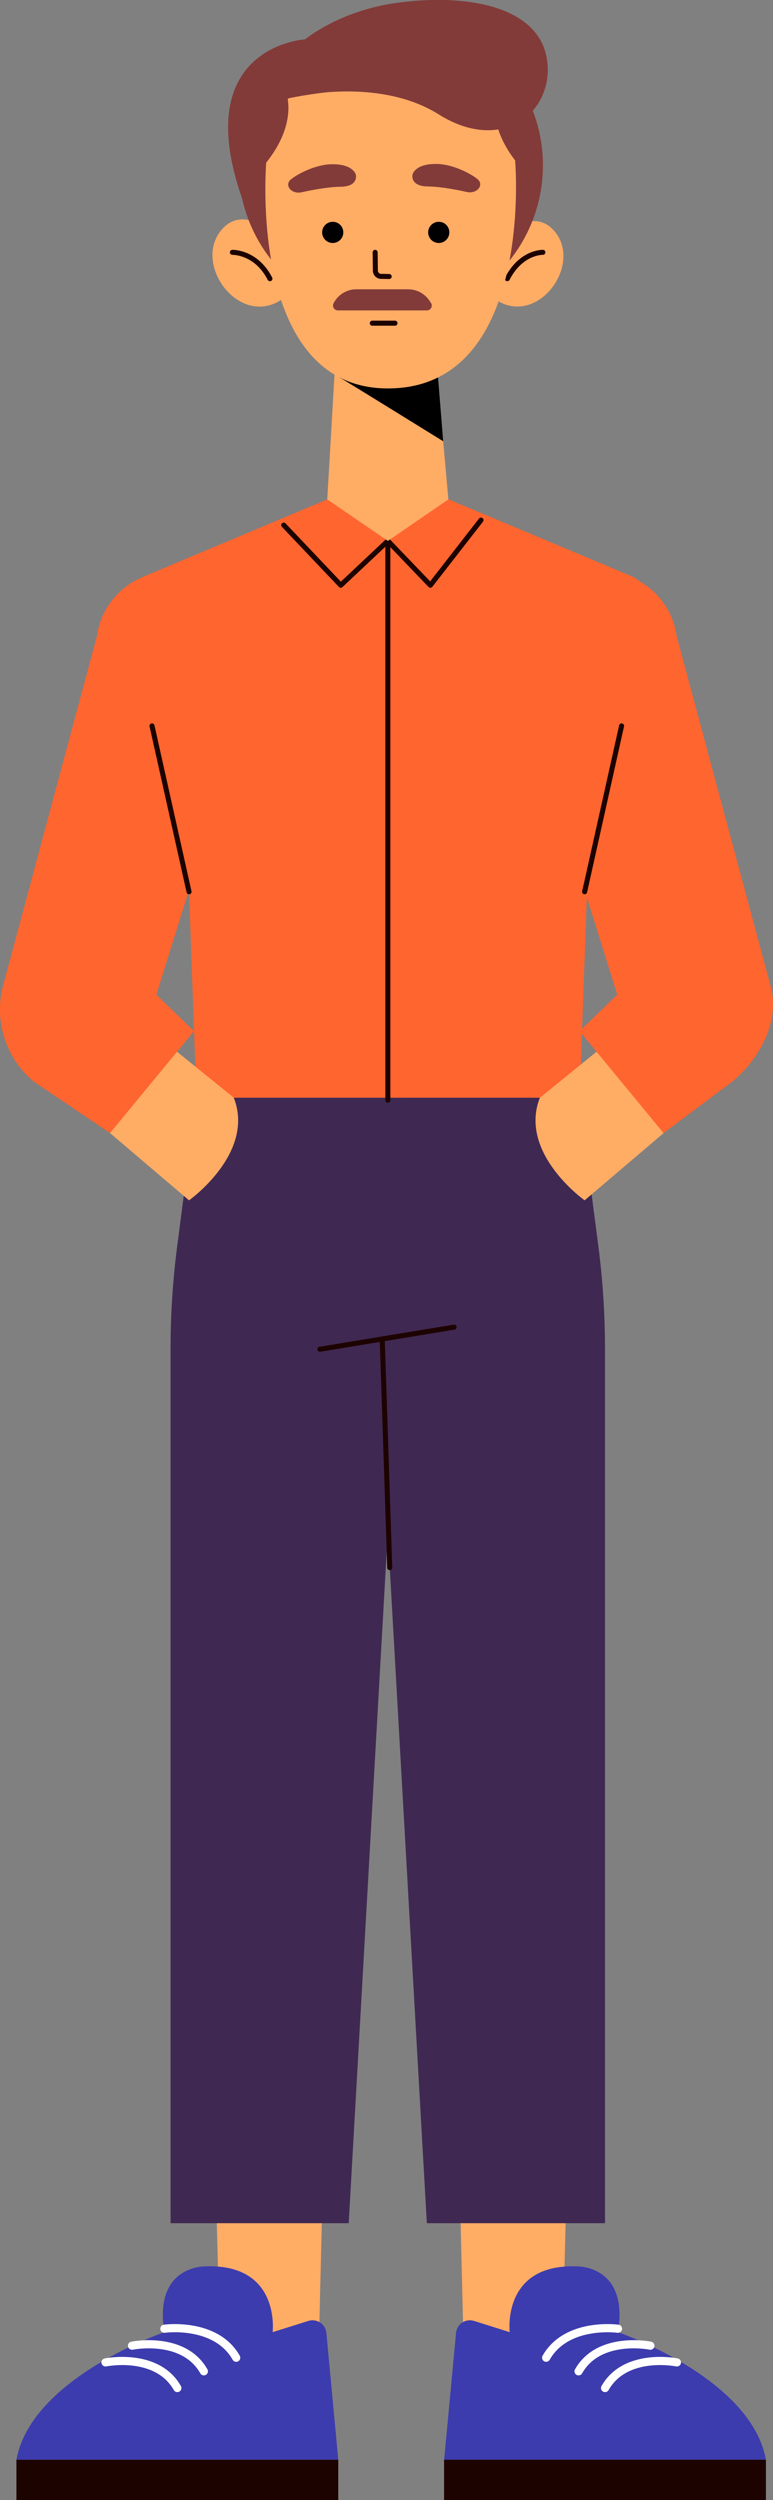 <?xml version="1.0" encoding="utf-8"?>
<!-- Generator: Adobe Illustrator 25.0.0, SVG Export Plug-In . SVG Version: 6.00 Build 0)  -->
<svg version="1.1" id="Layer_1" xmlns="http://www.w3.org/2000/svg" xmlns:xlink="http://www.w3.org/1999/xlink" x="0px" y="0px"
	 viewBox="0 0 105.87 342.3" style="enable-background:new 0 0 105.87 342.3;" xml:space="preserve">
<rect x="0" y="0" width="105.87" height="342.3" fill="#808080" stroke="none"/>
<style type="text/css">
	.st0{fill:#FFAC65;}
	.st1{fill:#1D0300;}
	.st2{fill:#3C3CAE;}
	.st3{fill:none;stroke:#FFFFFF;stroke-width:1.117;stroke-linecap:round;stroke-linejoin:round;stroke-miterlimit:10;}
	.st4{fill:#3F2952;}
	.st5{fill:none;stroke:#1D0300;stroke-width:0.69;stroke-linecap:round;stroke-linejoin:round;stroke-miterlimit:10;}
	.st6{fill:#FF652F;}
	.st7{fill:#823B39;}
</style>
<g>
	<g>
		<g>
			<g>
				<polygon class="st0" points="44.81,273.74 43.63,322.83 30.08,319.52 28.88,272.59 				"/>
				<g>
					<rect x="2.25" y="336.78" class="st1" width="44.08" height="5.53"/>
					<g>
						<path class="st2" d="M37.34,319.32c0,0,1.13-9.39-9.2-9.01c0,0-7.13-0.19-5.63,9.01c0,0-18.24,6.25-20.26,17.46h44.08
							l-1.63-17.36c-0.11-1.21-1.31-2-2.47-1.64L37.34,319.32z"/>
						<path class="st3" d="M22.51,318.85c0,0,7.03-0.98,9.84,3.97"/>
						<path class="st3" d="M18.08,321.17c0,0,7.03-1.44,9.84,3.51"/>
						<path class="st3" d="M14.45,323.46c0,0,7.03-1.44,9.84,3.51"/>
					</g>
				</g>
			</g>
			<path class="st4" d="M26.91,150.3l-2.64,20.31c-0.61,4.67-0.91,9.37-0.91,14.07V304.4h24.4l8.72-154.11H26.91V150.3z"/>
		</g>
		<g>
			<g>
				<polygon class="st0" points="62.35,273.74 63.53,322.83 77.08,319.52 78.28,272.59 				"/>
				<g>
					<rect x="60.82" y="336.77" class="st1" width="44.08" height="5.53"/>
					<g>
						<path class="st2" d="M69.81,319.32c0,0-1.13-9.39,9.2-9.01c0,0,7.13-0.19,5.63,9.01c0,0,18.24,6.25,20.26,17.46H60.83
							l1.63-17.36c0.11-1.21,1.31-2,2.47-1.64L69.81,319.32z"/>
						<path class="st3" d="M84.64,318.85c0,0-7.03-0.98-9.84,3.97"/>
						<path class="st3" d="M89.08,321.17c0,0-7.03-1.44-9.84,3.51"/>
						<path class="st3" d="M92.71,323.46c0,0-7.03-1.44-9.84,3.51"/>
					</g>
				</g>
			</g>
			<g>
				<path class="st4" d="M79.31,150.3l2.64,20.31c0.61,4.67,0.91,9.37,0.91,14.07V304.4h-24.4l-8.72-154.1L79.31,150.3L79.31,150.3z
					"/>
				<g>
					<line class="st5" x1="53.38" y1="214.64" x2="52.35" y2="183.33"/>
					<line class="st5" x1="43.81" y1="184.74" x2="62.2" y2="181.71"/>
				</g>
			</g>
		</g>
	</g>
	<g>
		<g>
			<path class="st6" d="M86.62,78.95L61.46,68.38h-0.05H44.87h-0.05L19.67,78.95c-1.73,0.85-2.69,2.73-2.37,4.63l8.59,38.52
				l1.02,28.2h11.58H67.8h11.58l1.02-28.2l8.59-38.52C89.3,81.68,88.34,79.8,86.62,78.95z"/>
			<g>
				<polyline class="st5" points="38.86,71.9 46.67,80.13 53.12,74.06 58.94,80.13 65.88,71.21 				"/>
				<line class="st5" x1="53.12" y1="74.06" x2="53.12" y2="150.64"/>
			</g>
		</g>
		<g>
			<path class="st0" d="M15.08,155.15l10.81,9.2c0,0,9.1-6.46,6.13-14.05l-14.78-11.98L15.08,155.15z"/>
			<g>
				<path class="st6" d="M13.28,87.08l-12.97,48.3c-1.06,4.69,0.59,9.58,4.27,12.68l10.49,7.08l11.5-13.96l-5.16-4.99l14.04-44.94
					c1.44-5.22-3.49-10.66-8.61-12.44l0,0C20.72,76.69,14.18,80.66,13.28,87.08z"/>
				<line class="st5" x1="20.82" y1="99.39" x2="25.89" y2="122.1"/>
			</g>
		</g>
		<g>
			<path class="st0" d="M90.88,155.15l-10.81,9.2c0,0-9.1-6.46-6.13-14.05l14.78-11.98L90.88,155.15z"/>
			<g>
				<path class="st6" d="M92.67,87.08l12.97,48.3c1.06,4.69-1.62,9.58-5.3,12.68l-9.46,7.08l-11.5-13.96l5.16-4.99L70.5,91.26
					c-1.44-5.22,3.49-10.66,8.61-12.44l0,0C85.23,76.69,91.77,80.66,92.67,87.08z"/>
				<line class="st5" x1="85.13" y1="99.39" x2="80.07" y2="122.1"/>
			</g>
		</g>
	</g>
	<g>
		<g>
			<path class="st0" d="M36.23,31.1c0,0-3.47-2.69-6,0.5c-3.85,4.86,2.89,13.65,8.74,9.13L36.23,31.1z"/>
			<path class="st5" d="M31.83,34.55c0,0,3.25-0.09,5.14,3.61"/>
		</g>
		<g>
			<path class="st0" d="M70.18,31.31c0,0,3.4-2.64,5.88,0.49c3.77,4.76-2.83,13.38-8.57,8.94L70.18,31.31z"/>
			<path class="st5" d="M74.35,34.55c0,0-2.97-0.09-4.87,3.61"/>
		</g>
		<ellipse class="st7" cx="53.51" cy="22.64" rx="20.85" ry="20.85"/>
		<polygon class="st0" points="46,48.09 44.82,68.38 53.12,74.06 61.41,68.38 59.56,47.58 		"/>
		<path d="M46.45,51.65c0.52,0.26,14.25,8.77,14.25,8.77l-0.85-10.53L46.45,51.65z"/>
		<path class="st0" d="M36.46,22.27c0,0-2.58,30.53,16.29,30.91c20.39,0.41,17.82-30.91,17.82-30.91S70.45,6.25,53.36,6.25
			C37.69,6.25,36.46,22.27,36.46,22.27z"/>
		<path class="st7" d="M37.85,13.85c0,0,13.99-3.91,32.44,0c0,0-1.71-9.19-16.22-9.19C39.56,4.66,37.85,13.85,37.85,13.85z"/>
		<path class="st7" d="M39.23,12.88c0,0,1.55,3.99-2.77,9.39l-1.32-3.63l3.84-8.71"/>
		<path class="st7" d="M68.02,12.88c0,0-1.55,3.99,2.77,9.39l1.32-3.63l-3.84-8.71"/>
		<g>
			<path d="M47.02,31.82c0,0.8-0.65,1.45-1.45,1.45s-1.45-0.65-1.45-1.45s0.65-1.45,1.45-1.45C46.37,30.36,47.02,31.01,47.02,31.82z
				"/>
			<path d="M61.54,31.82c0,0.8-0.65,1.45-1.45,1.45s-1.45-0.65-1.45-1.45s0.65-1.45,1.45-1.45C60.89,30.36,61.54,31.01,61.54,31.82z
				"/>
			<path class="st5" d="M51.38,34.55l0.03,2.51c0.01,0.43,0.35,0.77,0.77,0.78l1.12,0.02"/>
			<path class="st7" d="M56.51,23.86c0,0-0.45,1.64,2.1,1.67c1.93,0.03,4.29,0.53,5.4,0.77c0.63,0.13,1.31-0.11,1.61-0.58l0,0
				c0.24-0.38,0.19-0.82-0.15-1.13c-0.69-0.63-3.23-2.08-5.58-2.14C56.87,22.37,56.51,23.86,56.51,23.86z"/>
			<path class="st7" d="M48.73,23.9c0,0,0.45,1.64-2.1,1.67c-1.93,0.03-4.29,0.53-5.4,0.77c-0.63,0.13-1.31-0.11-1.61-0.58l0,0
				c-0.24-0.38-0.19-0.82,0.15-1.13c0.69-0.63,3.23-2.08,5.58-2.14C48.37,22.41,48.73,23.9,48.73,23.9z"/>
			<path class="st7" d="M48.8,39.61h7.1c1.17,0,2.26,0.58,2.91,1.55l0.21,0.31c0.3,0.44-0.02,1.03-0.55,1.03h-12.2
				c-0.49,0-0.81-0.52-0.59-0.96l0,0C46.27,40.36,47.48,39.61,48.8,39.61z"/>
			<line class="st5" x1="50.99" y1="44.25" x2="54.1" y2="44.25"/>
		</g>
		<path class="st7" d="M41.82,13.03c0,0,10.53-2.23,18.28,2.64c8.82,5.54,15.95-0.5,14.8-7.61c-1.19-7.33-11.28-9.01-20.83-7.63
			c-7.71,1.12-12.25,4.94-12.25,4.94V13.03z"/>
		<path class="st7" d="M41.82,5.38c0,0-15.98,0.86-8.66,21.8L41.82,5.38z"/>
	</g>
</g>
</svg>
